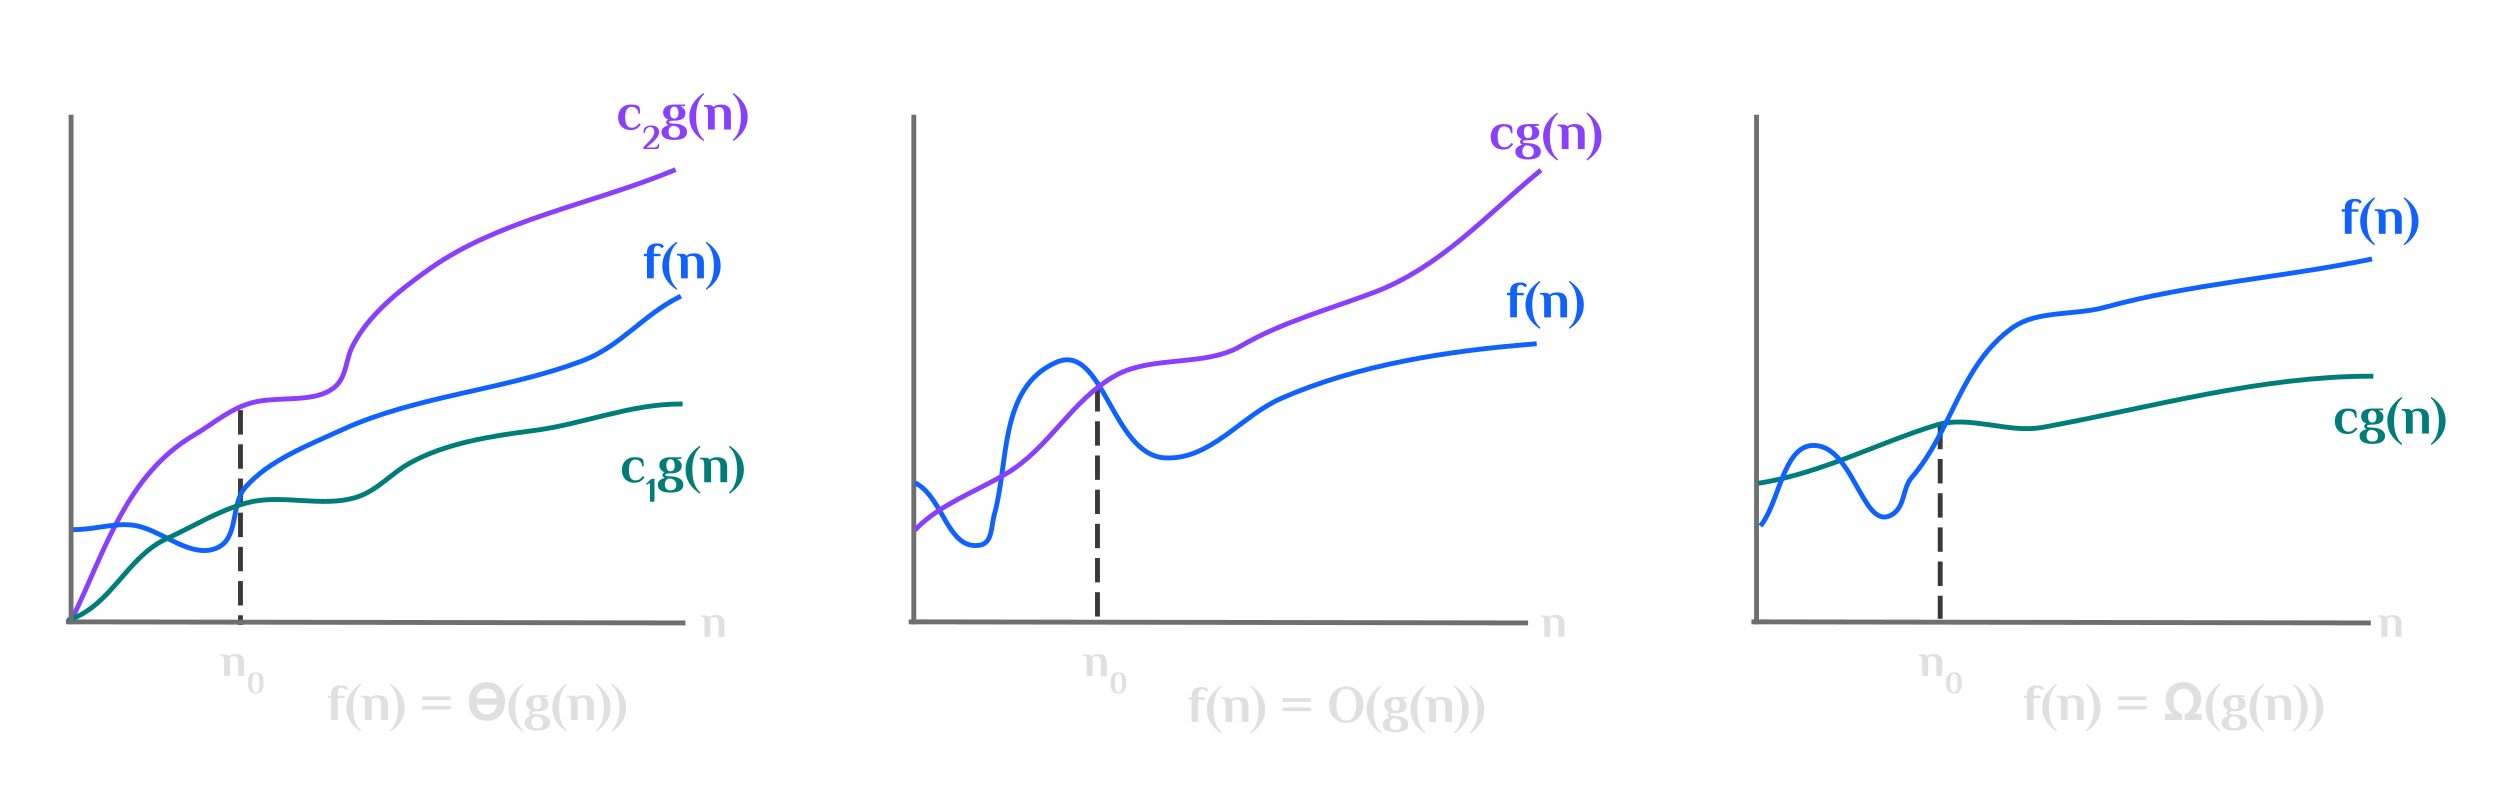 <svg version="1.1" viewBox="0.0 0.0 1024.0 324.0" fill="none" stroke="none" stroke-linecap="square" stroke-miterlimit="10" xmlns:xlink="http://www.w3.org/1999/xlink" xmlns="http://www.w3.org/2000/svg"><clipPath id="p.0"><path d="m0 0l1024.0 0l0 324.0l-1024.0 0l0 -324.0z" clip-rule="nonzero"/></clipPath><g clip-path="url(#p.0)"><path fill="#000000" fill-opacity="0.0" d="m0 0l1024.0 0l0 324.0l-1024.0 0z" fill-rule="evenodd"/><path fill="#000000" fill-opacity="0.0" d="m794.708 175.017l0 77.449" fill-rule="evenodd"/><path stroke="#393939" stroke-width="2.0" stroke-linejoin="round" stroke-linecap="butt" stroke-dasharray="8.0,6.0" d="m794.708 175.017l0 77.449" fill-rule="evenodd"/><path fill="#000000" fill-opacity="0.0" d="m98.502 169l0 85.984" fill-rule="evenodd"/><path stroke="#393939" stroke-width="2.0" stroke-linejoin="round" stroke-linecap="butt" stroke-dasharray="8.0,6.0" d="m98.502 169l0 85.984" fill-rule="evenodd"/><path fill="#000000" fill-opacity="0.0" d="m449.527 159.555l0 91.969" fill-rule="evenodd"/><path stroke="#393939" stroke-width="2.0" stroke-linejoin="round" stroke-linecap="butt" stroke-dasharray="8.0,6.0" d="m449.527 159.555l0 91.969" fill-rule="evenodd"/><path fill="#000000" fill-opacity="0.0" d="m28.014 254.709l251.717 0.441" fill-rule="evenodd"/><path stroke="#6f6f6f" stroke-width="2.0" stroke-linejoin="round" stroke-linecap="butt" d="m28.014 254.709l251.717 0.441" fill-rule="evenodd"/><path fill="#000000" fill-opacity="0.0" d="m30.235 251.975c12.662 -26.044 21.498 -57.452 49.227 -73.759c8.239 -4.845 15.62 -11.636 25.443 -13.659c10.631 -2.19 24.331 0.461 32.08 -5.918c4.99 -4.107 4.568 -10.997 7.189 -16.391c6.278 -12.919 19.248 -23.27 32.08 -32.327c28.042 -19.793 66.518 -26.468 99.558 -40.066" fill-rule="evenodd"/><path stroke="#8a3ffc" stroke-width="2.0" stroke-linejoin="round" stroke-linecap="butt" d="m30.235 251.975c12.662 -26.044 21.498 -57.452 49.227 -73.759c8.239 -4.845 15.62 -11.636 25.443 -13.659c10.631 -2.19 24.331 0.461 32.08 -5.918c4.99 -4.107 4.568 -10.997 7.189 -16.391c6.278 -12.919 19.248 -23.27 32.08 -32.327c28.042 -19.793 66.518 -26.468 99.558 -40.066" fill-rule="evenodd"/><path fill="#000000" fill-opacity="0.0" d="m30.79 216.921c8.682 0 17.677 -3.419 25.994 -1.367c10.669 2.632 21.415 12.947 31.528 9.106c9.916 -3.767 5.824 -17.723 12.168 -25.04c9.512 -10.972 25.507 -17.134 39.823 -23.676c30.384 -13.884 66.898 -16.243 98.452 -28.229c15.242 -5.79 24.88 -18.837 39.269 -25.953" fill-rule="evenodd"/><path stroke="#0f62fe" stroke-width="2.0" stroke-linejoin="round" stroke-linecap="butt" d="m30.79 216.921c8.682 0 17.677 -3.419 25.994 -1.367c10.669 2.632 21.415 12.947 31.528 9.106c9.916 -3.767 5.824 -17.723 12.168 -25.04c9.512 -10.972 25.507 -17.134 39.823 -23.676c30.384 -13.884 66.898 -16.243 98.452 -28.229c15.242 -5.79 24.88 -18.837 39.269 -25.953" fill-rule="evenodd"/><path fill="#000000" fill-opacity="0.0" d="m28.577 253.801c17.376 -6.127 23.296 -25.683 39.823 -33.236c10.819 -4.944 20.893 -11.346 32.631 -14.57c14.194 -3.897 30.794 2.05 44.803 -2.278c8.735 -2.699 14.36 -9.854 22.124 -14.113c14.652 -8.039 32.927 -11 50.331 -13.205c20.338 -2.576 39.712 -10.927 60.289 -10.927" fill-rule="evenodd"/><path stroke="#007d79" stroke-width="2.0" stroke-linejoin="round" stroke-linecap="butt" d="m28.577 253.801c17.376 -6.127 23.296 -25.683 39.823 -33.236c10.819 -4.944 20.893 -11.346 32.631 -14.57c14.194 -3.897 30.794 2.05 44.803 -2.278c8.735 -2.699 14.36 -9.854 22.124 -14.113c14.652 -8.039 32.927 -11 50.331 -13.205c20.338 -2.576 39.712 -10.927 60.289 -10.927" fill-rule="evenodd"/><path fill="#000000" fill-opacity="0.0" d="m29.114 48.0l0 206.709" fill-rule="evenodd"/><path stroke="#6f6f6f" stroke-width="2.0" stroke-linejoin="round" stroke-linecap="butt" d="m29.114 48.0l0 206.709" fill-rule="evenodd"/><path fill="#000000" fill-opacity="0.0" d="m373.195 254.709l251.717 0.441" fill-rule="evenodd"/><path stroke="#6f6f6f" stroke-width="2.0" stroke-linejoin="round" stroke-linecap="butt" d="m373.195 254.709l251.717 0.441" fill-rule="evenodd"/><path fill="#000000" fill-opacity="0.0" d="m374.295 48.0l0 206.709" fill-rule="evenodd"/><path stroke="#6f6f6f" stroke-width="2.0" stroke-linejoin="round" stroke-linecap="butt" d="m374.295 48.0l0 206.709" fill-rule="evenodd"/><path fill="#000000" fill-opacity="0.0" d="m375.678 198.253c10.809 6.35 12.735 27.334 25.718 25.043c5.223 -0.922 4.583 -8.014 5.807 -12.294c6.124 -21.42 1.859 -52.245 25.443 -62.604c19.161 -8.417 22.85 38.044 44.527 39.156c18.637 0.956 31.09 -17.124 47.567 -24.357c31.527 -13.839 68.137 -19.515 103.704 -22.311" fill-rule="evenodd"/><path stroke="#0f62fe" stroke-width="2.0" stroke-linejoin="round" stroke-linecap="butt" d="m375.678 198.253c10.809 6.35 12.735 27.334 25.718 25.043c5.223 -0.922 4.583 -8.014 5.807 -12.294c6.124 -21.42 1.859 -52.245 25.443 -62.604c19.161 -8.417 22.85 38.044 44.527 39.156c18.637 0.956 31.09 -17.124 47.567 -24.357c31.527 -13.839 68.137 -19.515 103.704 -22.311" fill-rule="evenodd"/><path fill="#000000" fill-opacity="0.0" d="m375.402 216.462c9.47 -9.739 24.176 -15.053 36.505 -22.309c18.15 -10.682 26.788 -30.337 45.354 -40.523c14.667 -8.047 36.547 -3.399 50.885 -11.838c16.366 -9.632 35.887 -15.003 54.204 -21.854c27.585 -10.319 46.605 -31.99 68.03 -49.627" fill-rule="evenodd"/><path stroke="#8a3ffc" stroke-width="2.0" stroke-linejoin="round" stroke-linecap="butt" d="m375.402 216.462c9.47 -9.739 24.176 -15.053 36.505 -22.309c18.15 -10.682 26.788 -30.337 45.354 -40.523c14.667 -8.047 36.547 -3.399 50.885 -11.838c16.366 -9.632 35.887 -15.003 54.204 -21.854c27.585 -10.319 46.605 -31.99 68.03 -49.627" fill-rule="evenodd"/><path fill="#000000" fill-opacity="0.0" d="m718.376 254.709l251.717 0.441" fill-rule="evenodd"/><path stroke="#6f6f6f" stroke-width="2.0" stroke-linejoin="round" stroke-linecap="butt" d="m718.376 254.709l251.717 0.441" fill-rule="evenodd"/><path fill="#000000" fill-opacity="0.0" d="m719.476 48.0l0 206.709" fill-rule="evenodd"/><path stroke="#6f6f6f" stroke-width="2.0" stroke-linejoin="round" stroke-linecap="butt" d="m719.476 48.0l0 206.709" fill-rule="evenodd"/><path fill="#000000" fill-opacity="0.0" d="m721.134 197.8c25.313 -4.167 47.73 -16.22 71.903 -23.676c13.644 -4.208 29.473 3.512 43.696 0.911c44.511 -8.14 88.806 -20.944 134.402 -20.944" fill-rule="evenodd"/><path stroke="#007d79" stroke-width="2.0" stroke-linejoin="round" stroke-linecap="butt" d="m721.134 197.8c25.313 -4.167 47.73 -16.22 71.903 -23.676c13.644 -4.208 29.473 3.512 43.696 0.911c44.511 -8.14 88.806 -20.944 134.402 -20.944" fill-rule="evenodd"/><path fill="#000000" fill-opacity="0.0" d="m721.689 214.643c7.791 -10.692 9.218 -35.295 23.782 -31.871c14.443 3.396 18.326 35.688 29.867 27.774c5.079 -3.482 3.899 -10.6 7.743 -15.026c16.559 -19.066 19.863 -46.214 41.484 -61.464c9.848 -6.946 25.307 -4.821 37.611 -8.195c35.099 -9.625 72.522 -12.175 108.408 -19.579" fill-rule="evenodd"/><path stroke="#0f62fe" stroke-width="2.0" stroke-linejoin="round" stroke-linecap="butt" d="m721.689 214.643c7.791 -10.692 9.218 -35.295 23.782 -31.871c14.443 3.396 18.326 35.688 29.867 27.774c5.079 -3.482 3.899 -10.6 7.743 -15.026c16.559 -19.066 19.863 -46.214 41.484 -61.464c9.848 -6.946 25.307 -4.821 37.611 -8.195c35.099 -9.625 72.522 -12.175 108.408 -19.579" fill-rule="evenodd"/><path fill="#000000" fill-opacity="0.0" d="m229.668 33.596l0 0c0 -3.308 2.682 -5.99 5.99 -5.99l87.863 0c1.589 0 3.112 0.631 4.235 1.754c1.123 1.123 1.754 2.647 1.754 4.235l0 23.958c0 3.308 -2.682 5.99 -5.99 5.99l-87.863 0c-3.308 0 -5.99 -2.682 -5.99 -5.99z" fill-rule="evenodd"/><path fill="#8a3ffc" d="m258.315 53.274q-1.641 0 -2.797 -0.703q-1.156 -0.703 -1.75 -1.891q-0.578 -1.188 -0.578 -2.641q0 -1.453 0.578 -2.625q0.594 -1.188 1.75 -1.891q1.156 -0.703 2.797 -0.703q2.562 0 3.297 0.75q0.375 0.359 0.453 0.953q0.078 0.594 0.078 2.031l-0.641 0q-0.078 -1.344 -0.828 -2.062q-0.75 -0.719 -2.047 -0.719q-1.172 0 -1.875 1.078q-0.688 1.078 -0.688 3.188q0 4.266 2.672 4.266q1.031 0 1.719 -0.453q0.688 -0.453 1.328 -1.312l0.672 0.484q-0.625 0.969 -1.562 1.609q-0.938 0.641 -2.578 0.641z" fill-rule="nonzero"/><path fill="#8a3ffc" d="m263.581 60.133q0.406 -0.406 0.656 -0.625q1.047 -0.969 1.812 -1.797q0.766 -0.828 1.344 -1.781q0.594 -0.953 0.594 -1.797q0 -1.047 -0.469 -1.578q-0.453 -0.531 -1.109 -0.531q-0.922 0 -1.516 0.609q-0.594 0.609 -0.812 1.875l-0.5 0q0 -0.75 0.062 -1.219q0.062 -0.469 0.281 -0.766q0.406 -0.484 1.156 -0.812q0.75 -0.328 1.625 -0.328q1.281 0 2.266 0.609q1.0 0.594 1.0 2.141q0 0.969 -0.688 1.984q-0.672 1.0 -1.531 1.812q-0.859 0.797 -2.0 1.703q-0.688 0.547 -0.938 0.781l2.953 0q0.844 0 1.312 -0.406q0.469 -0.406 0.469 -1.156l0.422 0l0 1.062q0 1.141 -1.203 1.141l-5.188 0l0 -0.922z" fill-rule="nonzero"/><path fill="#8a3ffc" d="m276.198 57.32q-2.438 0 -3.844 -0.781q-1.391 -0.781 -1.391 -2.531q0 -1.062 0.844 -1.766q0.859 -0.703 2.031 -1.0q-0.953 -0.297 -0.953 -1.172q0 -0.734 0.859 -1.062q-0.922 -0.328 -1.531 -1.109q-0.609 -0.797 -0.609 -1.75q0 -1.75 1.25 -2.531q1.25 -0.797 3.344 -0.797l4.469 0l0 0.578l-1.922 0.25q0.906 0.344 1.469 1.047q0.562 0.703 0.562 1.453q0 1.75 -1.188 2.516q-1.188 0.766 -3.391 0.766q-1.109 0 -1.625 0.125q-0.516 0.109 -0.516 0.516q0 0.344 0.516 0.453q0.516 0.094 1.625 0.125q2.297 0.031 3.75 0.906q1.469 0.859 1.469 2.453q0 1.75 -1.406 2.531q-1.391 0.781 -3.812 0.781zm0 -8.75q1.703 0 1.703 -2.422q0 -1.203 -0.469 -1.844q-0.469 -0.641 -1.234 -0.641q-0.797 0 -1.266 0.625q-0.453 0.625 -0.453 1.859q0 2.422 1.719 2.422zm0 7.797q1.109 0 1.719 -0.594q0.625 -0.578 0.625 -1.766q0 -0.938 -0.594 -1.562q-0.578 -0.625 -1.594 -0.812l-1.0 -0.109q-0.734 0.312 -1.125 0.922q-0.391 0.594 -0.391 1.562q0 1.188 0.625 1.766q0.625 0.594 1.734 0.594zm11.952 1.375q-2.891 -1.953 -4.359 -4.375q-1.453 -2.422 -1.453 -5.438q0 -3.0 1.453 -5.422q1.469 -2.422 4.359 -4.391l0.312 0.438q-1.797 1.578 -2.578 3.953q-0.781 2.375 -0.781 5.422q0 3.062 0.781 5.438q0.781 2.375 2.578 3.953l-0.312 0.422zm1.837 -11.938q0 -1.094 -0.297 -1.609q-0.281 -0.531 -1.172 -0.531l-0.219 0l0 -0.641l2.125 0q0.719 0 1.125 0.188q0.422 0.188 0.656 0.609q1.094 -1.0 3.109 -1.0q2.031 0 3.047 0.953q1.016 0.938 1.016 2.969l0 6.312l-2.781 0l0 -6.328q0 -1.484 -0.547 -2.156q-0.531 -0.688 -1.469 -0.688q-0.672 0 -1.172 0.188q-0.5 0.172 -0.797 0.469l0.062 0.297q0.094 0.266 0.094 0.844l0 7.375l-2.781 0l0 -7.25zm10.139 11.516q1.781 -1.578 2.562 -3.953q0.781 -2.375 0.781 -5.438q0 -3.047 -0.781 -5.422q-0.781 -2.375 -2.562 -3.953l0.297 -0.438q2.891 1.969 4.344 4.391q1.469 2.422 1.469 5.422q0 3.016 -1.469 5.438q-1.453 2.422 -4.344 4.375l-0.297 -0.422z" fill-rule="nonzero"/><path fill="#000000" fill-opacity="0.0" d="m232.706 94.535l0 0c0 -3.308 2.682 -5.99 5.99 -5.99l81.785 0c1.589 0 3.112 0.631 4.235 1.754c1.123 1.123 1.754 2.647 1.754 4.235l0 23.958c0 3.308 -2.682 5.99 -5.99 5.99l-81.785 0l0 0c-3.308 0 -5.99 -2.682 -5.99 -5.99z" fill-rule="evenodd"/><path fill="#0f62fe" d="m265.006 104.931l-1.281 0l0 -0.969l1.281 0l0 -0.562q0 -1.812 1.031 -2.75q1.047 -0.953 3.125 -0.953q0.609 0 1.141 0.109q0.547 0.094 0.812 0.266q0.547 0.312 0.828 0.906l-0.859 0.75q-0.312 -0.516 -0.781 -0.781q-0.469 -0.281 -1.031 -0.281q-0.734 0 -1.109 0.625q-0.375 0.609 -0.375 2.109l0 0.562l2.766 0l0 0.969l-2.766 0l0 9.062l-2.781 0l0 -9.062zm12.091 13.75q-2.891 -1.953 -4.359 -4.375q-1.453 -2.422 -1.453 -5.438q0 -3.0 1.453 -5.422q1.469 -2.422 4.359 -4.391l0.312 0.438q-1.797 1.578 -2.578 3.953q-0.781 2.375 -0.781 5.422q0 3.062 0.781 5.438q0.781 2.375 2.578 3.953l-0.312 0.422zm1.837 -11.938q0 -1.094 -0.297 -1.609q-0.281 -0.531 -1.172 -0.531l-0.219 0l0 -0.641l2.125 0q0.719 0 1.125 0.188q0.422 0.188 0.656 0.609q1.094 -1.0 3.109 -1.0q2.031 0 3.047 0.953q1.016 0.938 1.016 2.969l0 6.312l-2.781 0l0 -6.328q0 -1.484 -0.547 -2.156q-0.531 -0.688 -1.469 -0.688q-0.672 0 -1.172 0.188q-0.5 0.172 -0.797 0.469l0.062 0.297q0.094 0.266 0.094 0.844l0 7.375l-2.781 0l0 -7.25zm10.139 11.516q1.781 -1.578 2.562 -3.953q0.781 -2.375 0.781 -5.438q0 -3.047 -0.781 -5.422q-0.781 -2.375 -2.562 -3.953l0.297 -0.438q2.891 1.969 4.344 4.391q1.469 2.422 1.469 5.422q0 3.016 -1.469 5.438q-1.453 2.422 -4.344 4.375l-0.297 -0.422z" fill-rule="nonzero"/><path fill="#000000" fill-opacity="0.0" d="m229.668 178.062l0 0c0 -3.308 2.682 -5.99 5.99 -5.99l87.863 0c1.589 0 3.112 0.631 4.235 1.754c1.123 1.123 1.754 2.647 1.754 4.235l0 23.958c0 3.308 -2.682 5.99 -5.99 5.99l-87.863 0c-3.308 0 -5.99 -2.682 -5.99 -5.99z" fill-rule="evenodd"/><path fill="#007d79" d="m259.851 197.74q-1.641 0 -2.797 -0.703q-1.156 -0.703 -1.75 -1.891q-0.578 -1.188 -0.578 -2.641q0 -1.453 0.578 -2.625q0.594 -1.188 1.75 -1.891q1.156 -0.703 2.797 -0.703q2.562 0 3.297 0.75q0.375 0.359 0.453 0.953q0.078 0.594 0.078 2.031l-0.641 0q-0.078 -1.344 -0.828 -2.062q-0.75 -0.719 -2.047 -0.719q-1.172 0 -1.875 1.078q-0.688 1.078 -0.688 3.188q0 4.266 2.672 4.266q1.031 0 1.719 -0.453q0.688 -0.453 1.328 -1.312l0.672 0.484q-0.625 0.969 -1.562 1.609q-0.938 0.641 -2.578 0.641z" fill-rule="nonzero"/><path fill="#007d79" d="m266.226 205.521l0 -7.703l-1.234 0.797l-0.344 -0.438l2.188 -2.047l1.25 0l0 9.391l-1.859 0z" fill-rule="nonzero"/><path fill="#007d79" d="m274.663 201.787q-2.438 0 -3.844 -0.781q-1.391 -0.781 -1.391 -2.531q0 -1.062 0.844 -1.766q0.859 -0.703 2.031 -1.0q-0.953 -0.297 -0.953 -1.172q0 -0.734 0.859 -1.062q-0.922 -0.328 -1.531 -1.109q-0.609 -0.797 -0.609 -1.75q0 -1.75 1.25 -2.531q1.25 -0.797 3.344 -0.797l4.469 0l0 0.578l-1.922 0.25q0.906 0.344 1.469 1.047q0.562 0.703 0.562 1.453q0 1.75 -1.188 2.516q-1.188 0.766 -3.391 0.766q-1.109 0 -1.625 0.125q-0.516 0.109 -0.516 0.516q0 0.344 0.516 0.453q0.516 0.094 1.625 0.125q2.297 0.031 3.75 0.906q1.469 0.859 1.469 2.453q0 1.75 -1.406 2.531q-1.391 0.781 -3.812 0.781zm0 -8.75q1.703 0 1.703 -2.422q0 -1.203 -0.469 -1.844q-0.469 -0.641 -1.234 -0.641q-0.797 0 -1.266 0.625q-0.453 0.625 -0.453 1.859q0 2.422 1.719 2.422zm0 7.797q1.109 0 1.719 -0.594q0.625 -0.578 0.625 -1.766q0 -0.938 -0.594 -1.562q-0.578 -0.625 -1.594 -0.812l-1.0 -0.109q-0.734 0.312 -1.125 0.922q-0.391 0.594 -0.391 1.562q0 1.188 0.625 1.766q0.625 0.594 1.734 0.594zm11.952 1.375q-2.891 -1.953 -4.359 -4.375q-1.453 -2.422 -1.453 -5.438q0 -3.0 1.453 -5.422q1.469 -2.422 4.359 -4.391l0.312 0.438q-1.797 1.578 -2.578 3.953q-0.781 2.375 -0.781 5.422q0 3.062 0.781 5.438q0.781 2.375 2.578 3.953l-0.312 0.422zm1.837 -11.938q0 -1.094 -0.297 -1.609q-0.281 -0.531 -1.172 -0.531l-0.219 0l0 -0.641l2.125 0q0.719 0 1.125 0.188q0.422 0.188 0.656 0.609q1.094 -1.0 3.109 -1.0q2.031 0 3.047 0.953q1.016 0.938 1.016 2.969l0 6.312l-2.781 0l0 -6.328q0 -1.484 -0.547 -2.156q-0.531 -0.688 -1.469 -0.688q-0.672 0 -1.172 0.188q-0.5 0.172 -0.797 0.469l0.062 0.297q0.094 0.266 0.094 0.844l0 7.375l-2.781 0l0 -7.25zm10.139 11.516q1.781 -1.578 2.562 -3.953q0.781 -2.375 0.781 -5.438q0 -3.047 -0.781 -5.422q-0.781 -2.375 -2.562 -3.953l0.297 -0.438q2.891 1.969 4.344 4.391q1.469 2.422 1.469 5.422q0 3.016 -1.469 5.438q-1.453 2.422 -4.344 4.375l-0.297 -0.422z" fill-rule="nonzero"/><path fill="#000000" fill-opacity="0.0" d="m327.117 167.0l423.717 0l0 42.016l-423.717 0z" fill-rule="evenodd"/><path fill="#000000" fill-opacity="0.0" d="m586.256 110.535l0 0c0 -3.308 2.682 -5.99 5.99 -5.99l81.785 0c1.589 0 3.112 0.631 4.235 1.754c1.123 1.123 1.754 2.647 1.754 4.235l0 23.958c0 3.308 -2.682 5.99 -5.99 5.99l-81.785 0l0 0c-3.308 0 -5.99 -2.682 -5.99 -5.99z" fill-rule="evenodd"/><path fill="#0f62fe" d="m618.556 120.931l-1.281 0l0 -0.969l1.281 0l0 -0.562q0 -1.812 1.031 -2.75q1.047 -0.953 3.125 -0.953q0.609 0 1.141 0.109q0.547 0.094 0.812 0.266q0.547 0.312 0.828 0.906l-0.859 0.75q-0.312 -0.516 -0.781 -0.781q-0.469 -0.281 -1.031 -0.281q-0.734 0 -1.109 0.625q-0.375 0.609 -0.375 2.109l0 0.562l2.766 0l0 0.969l-2.766 0l0 9.062l-2.781 0l0 -9.062zm12.091 13.75q-2.891 -1.953 -4.359 -4.375q-1.453 -2.422 -1.453 -5.437q0 -3.0 1.453 -5.422q1.469 -2.422 4.359 -4.391l0.312 0.438q-1.797 1.578 -2.578 3.953q-0.781 2.375 -0.781 5.422q0 3.062 0.781 5.437q0.781 2.375 2.578 3.953l-0.312 0.422zm1.837 -11.937q0 -1.094 -0.297 -1.609q-0.281 -0.531 -1.172 -0.531l-0.219 0l0 -0.641l2.125 0q0.719 0 1.125 0.188q0.422 0.188 0.656 0.609q1.094 -1.0 3.109 -1.0q2.031 0 3.047 0.953q1.016 0.938 1.016 2.969l0 6.312l-2.781 0l0 -6.328q0 -1.484 -0.547 -2.156q-0.531 -0.688 -1.469 -0.688q-0.672 0 -1.172 0.188q-0.5 0.172 -0.797 0.469l0.062 0.297q0.094 0.266 0.094 0.844l0 7.375l-2.781 0l0 -7.25zm10.139 11.516q1.781 -1.578 2.562 -3.953q0.781 -2.375 0.781 -5.437q0 -3.047 -0.781 -5.422q-0.781 -2.375 -2.562 -3.953l0.297 -0.438q2.891 1.969 4.344 4.391q1.469 2.422 1.469 5.422q0 3.016 -1.469 5.437q-1.453 2.422 -4.344 4.375l-0.297 -0.422z" fill-rule="nonzero"/><path fill="#000000" fill-opacity="0.0" d="m583.217 41.596l0 0c0 -3.308 2.682 -5.99 5.99 -5.99l87.863 0c1.589 0 3.112 0.631 4.235 1.754c1.123 1.123 1.754 2.647 1.754 4.235l0 23.958c0 3.308 -2.682 5.99 -5.99 5.99l-87.863 0c-3.308 0 -5.99 -2.682 -5.99 -5.99z" fill-rule="evenodd"/><path fill="#8a3ffc" d="m615.696 61.274q-1.641 0 -2.797 -0.703q-1.156 -0.703 -1.75 -1.891q-0.578 -1.188 -0.578 -2.641q0 -1.453 0.578 -2.625q0.594 -1.188 1.75 -1.891q1.156 -0.703 2.797 -0.703q2.562 0 3.297 0.75q0.375 0.359 0.453 0.953q0.078 0.594 0.078 2.031l-0.641 0q-0.078 -1.344 -0.828 -2.062q-0.75 -0.719 -2.047 -0.719q-1.172 0 -1.875 1.078q-0.688 1.078 -0.688 3.188q0 4.266 2.672 4.266q1.031 0 1.719 -0.453q0.688 -0.453 1.328 -1.312l0.672 0.484q-0.625 0.969 -1.562 1.609q-0.938 0.641 -2.578 0.641zm10.219 4.047q-2.438 0 -3.844 -0.781q-1.391 -0.781 -1.391 -2.531q0 -1.062 0.844 -1.766q0.859 -0.703 2.031 -1.0q-0.953 -0.297 -0.953 -1.172q0 -0.734 0.859 -1.062q-0.922 -0.328 -1.531 -1.109q-0.609 -0.797 -0.609 -1.75q0 -1.75 1.25 -2.531q1.25 -0.797 3.344 -0.797l4.469 0l0 0.578l-1.922 0.25q0.906 0.344 1.469 1.047q0.562 0.703 0.562 1.453q0 1.75 -1.188 2.516q-1.188 0.766 -3.391 0.766q-1.109 0 -1.625 0.125q-0.516 0.109 -0.516 0.516q0 0.344 0.516 0.453q0.516 0.094 1.625 0.125q2.297 0.031 3.75 0.906q1.469 0.859 1.469 2.453q0 1.75 -1.406 2.531q-1.391 0.781 -3.812 0.781zm0 -8.75q1.703 0 1.703 -2.422q0 -1.203 -0.469 -1.844q-0.469 -0.641 -1.234 -0.641q-0.797 0 -1.266 0.625q-0.453 0.625 -0.453 1.859q0 2.422 1.719 2.422zm0 7.797q1.109 0 1.719 -0.594q0.625 -0.578 0.625 -1.766q0 -0.938 -0.594 -1.562q-0.578 -0.625 -1.594 -0.812l-1.0 -0.109q-0.734 0.312 -1.125 0.922q-0.391 0.594 -0.391 1.562q0 1.188 0.625 1.766q0.625 0.594 1.734 0.594zm11.951 1.375q-2.891 -1.953 -4.359 -4.375q-1.453 -2.422 -1.453 -5.438q0 -3.0 1.453 -5.422q1.469 -2.422 4.359 -4.391l0.312 0.438q-1.797 1.578 -2.578 3.953q-0.781 2.375 -0.781 5.422q0 3.062 0.781 5.438q0.781 2.375 2.578 3.953l-0.312 0.422zm1.837 -11.938q0 -1.094 -0.297 -1.609q-0.281 -0.531 -1.172 -0.531l-0.219 0l0 -0.641l2.125 0q0.719 0 1.125 0.188q0.422 0.188 0.656 0.609q1.094 -1.0 3.109 -1.0q2.031 0 3.047 0.953q1.016 0.938 1.016 2.969l0 6.312l-2.781 0l0 -6.328q0 -1.484 -0.547 -2.156q-0.531 -0.688 -1.469 -0.688q-0.672 0 -1.172 0.188q-0.5 0.172 -0.797 0.469l0.062 0.297q0.094 0.266 0.094 0.844l0 7.375l-2.781 0l0 -7.25zm10.139 11.516q1.781 -1.578 2.562 -3.953q0.781 -2.375 0.781 -5.438q0 -3.047 -0.781 -5.422q-0.781 -2.375 -2.562 -3.953l0.297 -0.438q2.891 1.969 4.344 4.391q1.469 2.422 1.469 5.422q0 3.016 -1.469 5.438q-1.453 2.422 -4.344 4.375l-0.297 -0.422z" fill-rule="nonzero"/><path fill="#000000" fill-opacity="0.0" d="m928.144 76.301l0 0c0 -3.308 2.682 -5.99 5.99 -5.99l81.784 0c1.589 0 3.112 0.631 4.235 1.754c1.123 1.123 1.754 2.647 1.754 4.235l0 23.958c0 3.308 -2.682 5.99 -5.99 5.99l-81.784 0l0 0c-3.308 0 -5.99 -2.682 -5.99 -5.99z" fill-rule="evenodd"/><path fill="#0f62fe" d="m960.444 86.698l-1.281 0l0 -0.969l1.281 0l0 -0.562q0 -1.812 1.031 -2.75q1.047 -0.953 3.125 -0.953q0.609 0 1.141 0.109q0.547 0.094 0.812 0.266q0.547 0.312 0.828 0.906l-0.859 0.75q-0.312 -0.516 -0.781 -0.781q-0.469 -0.281 -1.031 -0.281q-0.734 0 -1.109 0.625q-0.375 0.609 -0.375 2.109l0 0.562l2.766 0l0 0.969l-2.766 0l0 9.062l-2.781 0l0 -9.062zm12.091 13.75q-2.891 -1.953 -4.359 -4.375q-1.453 -2.422 -1.453 -5.438q0 -3.0 1.453 -5.422q1.469 -2.422 4.359 -4.391l0.312 0.438q-1.797 1.578 -2.578 3.953q-0.781 2.375 -0.781 5.422q0 3.062 0.781 5.438q0.781 2.375 2.578 3.953l-0.312 0.422zm1.837 -11.938q0 -1.094 -0.297 -1.609q-0.281 -0.531 -1.172 -0.531l-0.219 0l0 -0.641l2.125 0q0.719 0 1.125 0.188q0.422 0.188 0.656 0.609q1.094 -1.0 3.109 -1.0q2.031 0 3.047 0.953q1.016 0.938 1.016 2.969l0 6.312l-2.781 0l0 -6.328q0 -1.484 -0.547 -2.156q-0.531 -0.688 -1.469 -0.688q-0.672 0 -1.172 0.188q-0.5 0.172 -0.797 0.469l0.062 0.297q0.094 0.266 0.094 0.844l0 7.375l-2.781 0l0 -7.25zm10.139 11.516q1.781 -1.578 2.562 -3.953q0.781 -2.375 0.781 -5.438q0 -3.047 -0.781 -5.422q-0.781 -2.375 -2.562 -3.953l0.297 -0.438q2.891 1.969 4.344 4.391q1.469 2.422 1.469 5.422q0 3.016 -1.469 5.438q-1.453 2.422 -4.344 4.375l-0.297 -0.422z" fill-rule="nonzero"/><path fill="#000000" fill-opacity="0.0" d="m928.994 158.106l0 0c0 -3.308 2.682 -5.99 5.99 -5.99l87.863 0c1.589 0 3.112 0.631 4.235 1.754c1.123 1.123 1.754 2.647 1.754 4.235l0 23.958c0 3.308 -2.682 5.99 -5.99 5.99l-87.863 0c-3.308 0 -5.99 -2.682 -5.99 -5.99z" fill-rule="evenodd"/><path fill="#007d79" d="m961.473 177.783q-1.641 0 -2.797 -0.703q-1.156 -0.703 -1.75 -1.891q-0.578 -1.188 -0.578 -2.641q0 -1.453 0.578 -2.625q0.594 -1.188 1.75 -1.891q1.156 -0.703 2.797 -0.703q2.562 0 3.297 0.75q0.375 0.359 0.453 0.953q0.078 0.594 0.078 2.031l-0.641 0q-0.078 -1.344 -0.828 -2.062q-0.75 -0.719 -2.047 -0.719q-1.172 0 -1.875 1.078q-0.688 1.078 -0.688 3.188q0 4.266 2.672 4.266q1.031 0 1.719 -0.453q0.688 -0.453 1.328 -1.312l0.672 0.484q-0.625 0.969 -1.562 1.609q-0.938 0.641 -2.578 0.641zm10.219 4.047q-2.438 0 -3.844 -0.781q-1.391 -0.781 -1.391 -2.531q0 -1.062 0.844 -1.766q0.859 -0.703 2.031 -1.0q-0.953 -0.297 -0.953 -1.172q0 -0.734 0.859 -1.062q-0.922 -0.328 -1.531 -1.109q-0.609 -0.797 -0.609 -1.75q0 -1.75 1.25 -2.531q1.25 -0.797 3.344 -0.797l4.469 0l0 0.578l-1.922 0.25q0.906 0.344 1.469 1.047q0.562 0.703 0.562 1.453q0 1.75 -1.188 2.516q-1.188 0.766 -3.391 0.766q-1.109 0 -1.625 0.125q-0.516 0.109 -0.516 0.516q0 0.344 0.516 0.453q0.516 0.094 1.625 0.125q2.297 0.031 3.75 0.906q1.469 0.859 1.469 2.453q0 1.75 -1.406 2.531q-1.391 0.781 -3.812 0.781zm0 -8.75q1.703 0 1.703 -2.422q0 -1.203 -0.469 -1.844q-0.469 -0.641 -1.234 -0.641q-0.797 0 -1.266 0.625q-0.453 0.625 -0.453 1.859q0 2.422 1.719 2.422zm0 7.797q1.109 0 1.719 -0.594q0.625 -0.578 0.625 -1.766q0 -0.938 -0.594 -1.562q-0.578 -0.625 -1.594 -0.812l-1.0 -0.109q-0.734 0.312 -1.125 0.922q-0.391 0.594 -0.391 1.562q0 1.188 0.625 1.766q0.625 0.594 1.734 0.594zm11.952 1.375q-2.891 -1.953 -4.359 -4.375q-1.453 -2.422 -1.453 -5.438q0 -3.0 1.453 -5.422q1.469 -2.422 4.359 -4.391l0.312 0.438q-1.797 1.578 -2.578 3.953q-0.781 2.375 -0.781 5.422q0 3.062 0.781 5.438q0.781 2.375 2.578 3.953l-0.312 0.422zm1.837 -11.938q0 -1.094 -0.297 -1.609q-0.281 -0.531 -1.172 -0.531l-0.219 0l0 -0.641l2.125 0q0.719 0 1.125 0.188q0.422 0.188 0.656 0.609q1.094 -1.0 3.109 -1.0q2.031 0 3.047 0.953q1.016 0.938 1.016 2.969l0 6.312l-2.781 0l0 -6.328q0 -1.484 -0.547 -2.156q-0.531 -0.688 -1.469 -0.688q-0.672 0 -1.172 0.188q-0.5 0.172 -0.797 0.469l0.062 0.297q0.094 0.266 0.094 0.844l0 7.375l-2.781 0l0 -7.25zm10.139 11.516q1.781 -1.578 2.562 -3.953q0.781 -2.375 0.781 -5.438q0 -3.047 -0.781 -5.422q-0.781 -2.375 -2.562 -3.953l0.297 -0.438q2.891 1.969 4.344 4.391q1.469 2.422 1.469 5.422q0 3.016 -1.469 5.438q-1.453 2.422 -4.344 4.375l-0.297 -0.422z" fill-rule="nonzero"/><path fill="#000000" fill-opacity="0.0" d="m121.024 266.289l149.008 0l0 42.016l-149.008 0z" fill-rule="evenodd"/><path fill="#e0e0e0" d="m135.582 285.914l-1.281 0l0 -0.969l1.281 0l0 -0.562q0 -1.812 1.031 -2.75q1.047 -0.953 3.125 -0.953q0.609 0 1.141 0.109q0.547 0.094 0.812 0.266q0.547 0.312 0.828 0.906l-0.859 0.75q-0.312 -0.516 -0.781 -0.781q-0.469 -0.281 -1.031 -0.281q-0.734 0 -1.109 0.625q-0.375 0.609 -0.375 2.109l0 0.562l2.766 0l0 0.969l-2.766 0l0 9.062l-2.781 0l0 -9.062zm12.091 13.75q-2.891 -1.953 -4.359 -4.375q-1.453 -2.422 -1.453 -5.438q0 -3.0 1.453 -5.422q1.469 -2.422 4.359 -4.391l0.312 0.438q-1.797 1.578 -2.578 3.953q-0.781 2.375 -0.781 5.422q0 3.062 0.781 5.438q0.781 2.375 2.578 3.953l-0.312 0.422zm1.837 -11.938q0 -1.094 -0.297 -1.609q-0.281 -0.531 -1.172 -0.531l-0.219 0l0 -0.641l2.125 0q0.719 0 1.125 0.188q0.422 0.188 0.656 0.609q1.094 -1.0 3.109 -1.0q2.031 0 3.047 0.953q1.016 0.938 1.016 2.969l0 6.312l-2.781 0l0 -6.328q0 -1.484 -0.547 -2.156q-0.531 -0.688 -1.469 -0.688q-0.672 0 -1.172 0.188q-0.5 0.172 -0.797 0.469l0.062 0.297q0.094 0.266 0.094 0.844l0 7.375l-2.781 0l0 -7.25zm10.139 11.516q1.781 -1.578 2.562 -3.953q0.781 -2.375 0.781 -5.438q0 -3.047 -0.781 -5.422q-0.781 -2.375 -2.562 -3.953l0.297 -0.438q2.891 1.969 4.344 4.391q1.469 2.422 1.469 5.422q0 3.016 -1.469 5.438q-1.453 2.422 -4.344 4.375l-0.297 -0.422zm13.194 -12.484l0 -1.484l11.719 0l0 1.484l-11.719 0zm0 3.844l0 -1.484l11.719 0l0 1.484l-11.719 0z" fill-rule="nonzero"/><path fill="#e0e0e0" d="m206.828 287.367q0 3.453 -1.828 5.594q-1.938 2.281 -5.328 2.281q-4.812 0 -6.703 -3.594q-0.953 -1.781 -0.953 -4.219q0 -3.641 1.844 -5.75q1.953 -2.234 5.547 -2.234q3.531 0 5.516 2.219q1.906 2.125 1.906 5.703zm-3.266 -1.312q-0.516 -3.969 -4.125 -3.969q-1.797 0 -2.891 1.109q-1.031 1.031 -1.266 2.859l8.281 0zm0 2.578l-8.281 0q0.234 1.703 1.141 2.672q1.234 1.297 3.016 1.297q1.766 0 2.984 -1.297q0.891 -0.938 1.141 -2.672z" fill-rule="nonzero"/><path fill="#e0e0e0" d="m214.043 299.664q-2.891 -1.953 -4.359 -4.375q-1.453 -2.422 -1.453 -5.438q0 -3.0 1.453 -5.422q1.469 -2.422 4.359 -4.391l0.312 0.438q-1.797 1.578 -2.578 3.953q-0.781 2.375 -0.781 5.422q0 3.062 0.781 5.438q0.781 2.375 2.578 3.953l-0.312 0.422zm6.028 -0.422q-2.438 0 -3.844 -0.781q-1.391 -0.781 -1.391 -2.531q0 -1.062 0.844 -1.766q0.859 -0.703 2.031 -1.0q-0.953 -0.297 -0.953 -1.172q0 -0.734 0.859 -1.062q-0.922 -0.328 -1.531 -1.109q-0.609 -0.797 -0.609 -1.75q0 -1.75 1.25 -2.531q1.25 -0.797 3.344 -0.797l4.469 0l0 0.578l-1.922 0.25q0.906 0.344 1.469 1.047q0.562 0.703 0.562 1.453q0 1.75 -1.188 2.516q-1.188 0.766 -3.391 0.766q-1.109 0 -1.625 0.125q-0.516 0.109 -0.516 0.516q0 0.344 0.516 0.453q0.516 0.094 1.625 0.125q2.297 0.031 3.75 0.906q1.469 0.859 1.469 2.453q0 1.75 -1.406 2.531q-1.391 0.781 -3.812 0.781zm0 -8.75q1.703 0 1.703 -2.422q0 -1.203 -0.469 -1.844q-0.469 -0.641 -1.234 -0.641q-0.797 0 -1.266 0.625q-0.453 0.625 -0.453 1.859q0 2.422 1.719 2.422zm0 7.797q1.109 0 1.719 -0.594q0.625 -0.578 0.625 -1.766q0 -0.938 -0.594 -1.562q-0.578 -0.625 -1.594 -0.812l-1.0 -0.109q-0.734 0.312 -1.125 0.922q-0.391 0.594 -0.391 1.562q0 1.188 0.625 1.766q0.625 0.594 1.734 0.594zm11.952 1.375q-2.891 -1.953 -4.359 -4.375q-1.453 -2.422 -1.453 -5.438q0 -3.0 1.453 -5.422q1.469 -2.422 4.359 -4.391l0.312 0.438q-1.797 1.578 -2.578 3.953q-0.781 2.375 -0.781 5.422q0 3.062 0.781 5.438q0.781 2.375 2.578 3.953l-0.312 0.422zm1.837 -11.938q0 -1.094 -0.297 -1.609q-0.281 -0.531 -1.172 -0.531l-0.219 0l0 -0.641l2.125 0q0.719 0 1.125 0.188q0.422 0.188 0.656 0.609q1.094 -1.0 3.109 -1.0q2.031 0 3.047 0.953q1.016 0.938 1.016 2.969l0 6.312l-2.781 0l0 -6.328q0 -1.484 -0.547 -2.156q-0.531 -0.688 -1.469 -0.688q-0.672 0 -1.172 0.188q-0.5 0.172 -0.797 0.469l0.062 0.297q0.094 0.266 0.094 0.844l0 7.375l-2.781 0l0 -7.25zm10.139 11.516q1.781 -1.578 2.562 -3.953q0.781 -2.375 0.781 -5.438q0 -3.047 -0.781 -5.422q-0.781 -2.375 -2.562 -3.953l0.297 -0.438q2.891 1.969 4.344 4.391q1.469 2.422 1.469 5.422q0 3.016 -1.469 5.438q-1.453 2.422 -4.344 4.375l-0.297 -0.422zm6.377 0q1.781 -1.578 2.562 -3.953q0.781 -2.375 0.781 -5.438q0 -3.047 -0.781 -5.422q-0.781 -2.375 -2.562 -3.953l0.297 -0.438q2.891 1.969 4.344 4.391q1.469 2.422 1.469 5.422q0 3.016 -1.469 5.438q-1.453 2.422 -4.344 4.375l-0.297 -0.422z" fill-rule="nonzero"/><path fill="#000000" fill-opacity="0.0" d="m473.024 267.0l149.008 0l0 42.016l-149.008 0z" fill-rule="evenodd"/><path fill="#e0e0e0" d="m488.06 286.625l-1.281 0l0 -0.969l1.281 0l0 -0.562q0 -1.812 1.031 -2.75q1.047 -0.953 3.125 -0.953q0.609 0 1.141 0.109q0.547 0.094 0.812 0.266q0.547 0.312 0.828 0.906l-0.859 0.75q-0.312 -0.516 -0.781 -0.781q-0.469 -0.281 -1.031 -0.281q-0.734 0 -1.109 0.625q-0.375 0.609 -0.375 2.109l0 0.562l2.766 0l0 0.969l-2.766 0l0 9.062l-2.781 0l0 -9.062zm12.091 13.75q-2.891 -1.953 -4.359 -4.375q-1.453 -2.422 -1.453 -5.438q0 -3.0 1.453 -5.422q1.469 -2.422 4.359 -4.391l0.312 0.438q-1.797 1.578 -2.578 3.953q-0.781 2.375 -0.781 5.422q0 3.062 0.781 5.438q0.781 2.375 2.578 3.953l-0.312 0.422zm1.837 -11.938q0 -1.094 -0.297 -1.609q-0.281 -0.531 -1.172 -0.531l-0.219 0l0 -0.641l2.125 0q0.719 0 1.125 0.188q0.422 0.188 0.656 0.609q1.094 -1.0 3.109 -1.0q2.031 0 3.047 0.953q1.016 0.938 1.016 2.969l0 6.312l-2.781 0l0 -6.328q0 -1.484 -0.547 -2.156q-0.531 -0.688 -1.469 -0.688q-0.672 0 -1.172 0.188q-0.5 0.172 -0.797 0.469l0.062 0.297q0.094 0.266 0.094 0.844l0 7.375l-2.781 0l0 -7.25zm10.139 11.516q1.781 -1.578 2.562 -3.953q0.781 -2.375 0.781 -5.438q0 -3.047 -0.781 -5.422q-0.781 -2.375 -2.562 -3.953l0.297 -0.438q2.891 1.969 4.344 4.391q1.469 2.422 1.469 5.422q0 3.016 -1.469 5.438q-1.453 2.422 -4.344 4.375l-0.297 -0.422zm13.194 -12.484l0 -1.484l11.719 0l0 1.484l-11.719 0zm0 3.844l0 -1.484l11.719 0l0 1.484l-11.719 0zm26.109 4.797q-2.062 0 -3.688 -0.969q-1.609 -0.984 -2.484 -2.688q-0.859 -1.719 -0.859 -3.797q0 -2.094 0.859 -3.797q0.875 -1.719 2.484 -2.688q1.625 -0.984 3.688 -0.984q2.062 0 3.656 0.984q1.609 0.969 2.484 2.688q0.875 1.703 0.875 3.797q0 2.078 -0.875 3.797q-0.875 1.703 -2.484 2.688q-1.594 0.969 -3.656 0.969zm0 -0.953q1.938 0 3.0 -1.688q1.078 -1.703 1.078 -4.812q0 -3.125 -1.078 -4.812q-1.062 -1.703 -3.0 -1.703q-1.938 0 -3.0 1.703q-1.047 1.688 -1.047 4.812q0 3.109 1.047 4.812q1.062 1.688 3.0 1.688zm14.134 5.219q-2.891 -1.953 -4.359 -4.375q-1.453 -2.422 -1.453 -5.438q0 -3.0 1.453 -5.422q1.469 -2.422 4.359 -4.391l0.312 0.438q-1.797 1.578 -2.578 3.953q-0.781 2.375 -0.781 5.422q0 3.062 0.781 5.438q0.781 2.375 2.578 3.953l-0.312 0.422zm6.028 -0.422q-2.438 0 -3.844 -0.781q-1.391 -0.781 -1.391 -2.531q0 -1.062 0.844 -1.766q0.859 -0.703 2.031 -1.0q-0.953 -0.297 -0.953 -1.172q0 -0.734 0.859 -1.062q-0.922 -0.328 -1.531 -1.109q-0.609 -0.797 -0.609 -1.75q0 -1.75 1.25 -2.531q1.25 -0.797 3.344 -0.797l4.469 0l0 0.578l-1.922 0.25q0.906 0.344 1.469 1.047q0.562 0.703 0.562 1.453q0 1.75 -1.188 2.516q-1.188 0.766 -3.391 0.766q-1.109 0 -1.625 0.125q-0.516 0.109 -0.516 0.516q0 0.344 0.516 0.453q0.516 0.094 1.625 0.125q2.297 0.031 3.75 0.906q1.469 0.859 1.469 2.453q0 1.75 -1.406 2.531q-1.391 0.781 -3.812 0.781zm0 -8.75q1.703 0 1.703 -2.422q0 -1.203 -0.469 -1.844q-0.469 -0.641 -1.234 -0.641q-0.797 0 -1.266 0.625q-0.453 0.625 -0.453 1.859q0 2.422 1.719 2.422zm0 7.797q1.109 0 1.719 -0.594q0.625 -0.578 0.625 -1.766q0 -0.938 -0.594 -1.562q-0.578 -0.625 -1.594 -0.812l-1.0 -0.109q-0.734 0.312 -1.125 0.922q-0.391 0.594 -0.391 1.562q0 1.188 0.625 1.766q0.625 0.594 1.734 0.594zm11.952 1.375q-2.891 -1.953 -4.359 -4.375q-1.453 -2.422 -1.453 -5.438q0 -3.0 1.453 -5.422q1.469 -2.422 4.359 -4.391l0.312 0.438q-1.797 1.578 -2.578 3.953q-0.781 2.375 -0.781 5.422q0 3.062 0.781 5.438q0.781 2.375 2.578 3.953l-0.312 0.422zm1.837 -11.938q0 -1.094 -0.297 -1.609q-0.281 -0.531 -1.172 -0.531l-0.219 0l0 -0.641l2.125 0q0.719 0 1.125 0.188q0.422 0.188 0.656 0.609q1.094 -1.0 3.109 -1.0q2.031 0 3.047 0.953q1.016 0.938 1.016 2.969l0 6.312l-2.781 0l0 -6.328q0 -1.484 -0.547 -2.156q-0.531 -0.688 -1.469 -0.688q-0.672 0 -1.172 0.188q-0.5 0.172 -0.797 0.469l0.062 0.297q0.094 0.266 0.094 0.844l0 7.375l-2.781 0l0 -7.25zm10.139 11.516q1.781 -1.578 2.562 -3.953q0.781 -2.375 0.781 -5.438q0 -3.047 -0.781 -5.422q-0.781 -2.375 -2.562 -3.953l0.297 -0.438q2.891 1.969 4.344 4.391q1.469 2.422 1.469 5.422q0 3.016 -1.469 5.438q-1.453 2.422 -4.344 4.375l-0.297 -0.422zm6.377 0q1.781 -1.578 2.562 -3.953q0.781 -2.375 0.781 -5.438q0 -3.047 -0.781 -5.422q-0.781 -2.375 -2.562 -3.953l0.297 -0.438q2.891 1.969 4.344 4.391q1.469 2.422 1.469 5.422q0 3.016 -1.469 5.438q-1.453 2.422 -4.344 4.375l-0.297 -0.422z" fill-rule="nonzero"/><path fill="#000000" fill-opacity="0.0" d="m815.924 266.289l149.008 0l0 42.016l-149.008 0z" fill-rule="evenodd"/><path fill="#e0e0e0" d="m830.227 285.914l-1.281 0l0 -0.969l1.281 0l0 -0.562q0 -1.812 1.031 -2.75q1.047 -0.953 3.125 -0.953q0.609 0 1.141 0.109q0.547 0.094 0.812 0.266q0.547 0.312 0.828 0.906l-0.859 0.75q-0.312 -0.516 -0.781 -0.781q-0.469 -0.281 -1.031 -0.281q-0.734 0 -1.109 0.625q-0.375 0.609 -0.375 2.109l0 0.562l2.766 0l0 0.969l-2.766 0l0 9.062l-2.781 0l0 -9.062zm12.091 13.75q-2.891 -1.953 -4.359 -4.375q-1.453 -2.422 -1.453 -5.438q0 -3.0 1.453 -5.422q1.469 -2.422 4.359 -4.391l0.312 0.438q-1.797 1.578 -2.578 3.953q-0.781 2.375 -0.781 5.422q0 3.062 0.781 5.438q0.781 2.375 2.578 3.953l-0.312 0.422zm1.837 -11.938q0 -1.094 -0.297 -1.609q-0.281 -0.531 -1.172 -0.531l-0.219 0l0 -0.641l2.125 0q0.719 0 1.125 0.188q0.422 0.188 0.656 0.609q1.094 -1.0 3.109 -1.0q2.031 0 3.047 0.953q1.016 0.938 1.016 2.969l0 6.312l-2.781 0l0 -6.328q0 -1.484 -0.547 -2.156q-0.531 -0.688 -1.469 -0.688q-0.672 0 -1.172 0.188q-0.5 0.172 -0.797 0.469l0.062 0.297q0.094 0.266 0.094 0.844l0 7.375l-2.781 0l0 -7.25zm10.139 11.516q1.781 -1.578 2.562 -3.953q0.781 -2.375 0.781 -5.438q0 -3.047 -0.781 -5.422q-0.781 -2.375 -2.562 -3.953l0.297 -0.438q2.891 1.969 4.344 4.391q1.469 2.422 1.469 5.422q0 3.016 -1.469 5.438q-1.453 2.422 -4.344 4.375l-0.297 -0.422zm13.194 -12.484l0 -1.484l11.719 0l0 1.484l-11.719 0zm0 3.844l0 -1.484l11.719 0l0 1.484l-11.719 0z" fill-rule="nonzero"/><path fill="#e0e0e0" d="m886.786 294.977l0 -2.578l2.969 0q-2.719 -2.844 -2.719 -6.141q0 -2.875 1.938 -4.844q1.953 -1.969 5.344 -1.969q3.359 0 5.312 1.969q1.969 1.953 1.969 4.844q0 3.297 -2.719 6.141l2.969 0l0 2.578l-6.984 0l0 -2.453q1.75 -0.656 2.656 -2.125q0.906 -1.469 0.906 -3.391q0 -1.969 -1.047 -3.438q-1.031 -1.484 -3.062 -1.484q-2.016 0 -3.062 1.469q-1.031 1.469 -1.031 3.453q0 1.922 0.891 3.391q0.906 1.469 2.672 2.125l0 2.453l-7.0 0z" fill-rule="nonzero"/><path fill="#e0e0e0" d="m909.198 299.664q-2.891 -1.953 -4.359 -4.375q-1.453 -2.422 -1.453 -5.438q0 -3.0 1.453 -5.422q1.469 -2.422 4.359 -4.391l0.312 0.438q-1.797 1.578 -2.578 3.953q-0.781 2.375 -0.781 5.422q0 3.062 0.781 5.438q0.781 2.375 2.578 3.953l-0.312 0.422zm6.028 -0.422q-2.438 0 -3.844 -0.781q-1.391 -0.781 -1.391 -2.531q0 -1.062 0.844 -1.766q0.859 -0.703 2.031 -1.0q-0.953 -0.297 -0.953 -1.172q0 -0.734 0.859 -1.062q-0.922 -0.328 -1.531 -1.109q-0.609 -0.797 -0.609 -1.75q0 -1.75 1.25 -2.531q1.25 -0.797 3.344 -0.797l4.469 0l0 0.578l-1.922 0.25q0.906 0.344 1.469 1.047q0.562 0.703 0.562 1.453q0 1.75 -1.188 2.516q-1.188 0.766 -3.391 0.766q-1.109 0 -1.625 0.125q-0.516 0.109 -0.516 0.516q0 0.344 0.516 0.453q0.516 0.094 1.625 0.125q2.297 0.031 3.75 0.906q1.469 0.859 1.469 2.453q0 1.75 -1.406 2.531q-1.391 0.781 -3.812 0.781zm0 -8.75q1.703 0 1.703 -2.422q0 -1.203 -0.469 -1.844q-0.469 -0.641 -1.234 -0.641q-0.797 0 -1.266 0.625q-0.453 0.625 -0.453 1.859q0 2.422 1.719 2.422zm0 7.797q1.109 0 1.719 -0.594q0.625 -0.578 0.625 -1.766q0 -0.938 -0.594 -1.562q-0.578 -0.625 -1.594 -0.812l-1.0 -0.109q-0.734 0.312 -1.125 0.922q-0.391 0.594 -0.391 1.562q0 1.188 0.625 1.766q0.625 0.594 1.734 0.594zm11.951 1.375q-2.891 -1.953 -4.359 -4.375q-1.453 -2.422 -1.453 -5.438q0 -3.0 1.453 -5.422q1.469 -2.422 4.359 -4.391l0.312 0.438q-1.797 1.578 -2.578 3.953q-0.781 2.375 -0.781 5.422q0 3.062 0.781 5.438q0.781 2.375 2.578 3.953l-0.312 0.422zm1.837 -11.938q0 -1.094 -0.297 -1.609q-0.281 -0.531 -1.172 -0.531l-0.219 0l0 -0.641l2.125 0q0.719 0 1.125 0.188q0.422 0.188 0.656 0.609q1.094 -1.0 3.109 -1.0q2.031 0 3.047 0.953q1.016 0.938 1.016 2.969l0 6.312l-2.781 0l0 -6.328q0 -1.484 -0.547 -2.156q-0.531 -0.688 -1.469 -0.688q-0.672 0 -1.172 0.188q-0.5 0.172 -0.797 0.469l0.062 0.297q0.094 0.266 0.094 0.844l0 7.375l-2.781 0l0 -7.25zm10.139 11.516q1.781 -1.578 2.562 -3.953q0.781 -2.375 0.781 -5.438q0 -3.047 -0.781 -5.422q-0.781 -2.375 -2.562 -3.953l0.297 -0.438q2.891 1.969 4.344 4.391q1.469 2.422 1.469 5.422q0 3.016 -1.469 5.438q-1.453 2.422 -4.344 4.375l-0.297 -0.422zm6.377 0q1.781 -1.578 2.562 -3.953q0.781 -2.375 0.781 -5.438q0 -3.047 -0.781 -5.422q-0.781 -2.375 -2.562 -3.953l0.297 -0.438q2.891 1.969 4.344 4.391q1.469 2.422 1.469 5.422q0 3.016 -1.469 5.438q-1.453 2.422 -4.344 4.375l-0.297 -0.422z" fill-rule="nonzero"/><path fill="#000000" fill-opacity="0.0" d="m278.053 233.921l27.969 0l0 42.016l-27.969 0z" fill-rule="evenodd"/><path fill="#e0e0e0" d="m288.553 254.498q0 -0.953 -0.266 -1.406q-0.25 -0.453 -1.031 -0.453l-0.188 0l0 -0.562l1.844 0q0.641 0 1.0 0.156q0.375 0.156 0.578 0.531q0.953 -0.875 2.719 -0.875q1.766 0 2.656 0.828q0.891 0.828 0.891 2.609l0 5.516l-2.422 0l0 -5.547q0 -1.281 -0.484 -1.875q-0.469 -0.594 -1.297 -0.594q-0.578 0 -1.016 0.156q-0.438 0.156 -0.703 0.422l0.062 0.25q0.078 0.234 0.078 0.734l0 6.453l-2.422 0l0 -6.344z" fill-rule="nonzero"/><path fill="#000000" fill-opacity="0.0" d="m622.053 233.921l27.969 0l0 42.016l-27.969 0z" fill-rule="evenodd"/><path fill="#e0e0e0" d="m632.553 254.498q0 -0.953 -0.266 -1.406q-0.25 -0.453 -1.031 -0.453l-0.188 0l0 -0.562l1.844 0q0.641 0 1.0 0.156q0.375 0.156 0.578 0.531q0.953 -0.875 2.719 -0.875q1.766 0 2.656 0.828q0.891 0.828 0.891 2.609l0 5.516l-2.422 0l0 -5.547q0 -1.281 -0.484 -1.875q-0.469 -0.594 -1.297 -0.594q-0.578 0 -1.016 0.156q-0.438 0.156 -0.703 0.422l0.062 0.25q0.078 0.234 0.078 0.734l0 6.453l-2.422 0l0 -6.344z" fill-rule="nonzero"/><path fill="#000000" fill-opacity="0.0" d="m964.932 233.921l27.969 0l0 42.016l-27.969 0z" fill-rule="evenodd"/><path fill="#e0e0e0" d="m975.432 254.498q0 -0.953 -0.266 -1.406q-0.25 -0.453 -1.031 -0.453l-0.188 0l0 -0.562l1.844 0q0.641 0 1.0 0.156q0.375 0.156 0.578 0.531q0.953 -0.875 2.719 -0.875q1.766 0 2.656 0.828q0.891 0.828 0.891 2.609l0 5.516l-2.422 0l0 -5.547q0 -1.281 -0.484 -1.875q-0.469 -0.594 -1.297 -0.594q-0.578 0 -1.016 0.156q-0.438 0.156 -0.703 0.422l0.062 0.25q0.078 0.234 0.078 0.734l0 6.453l-2.422 0l0 -6.344z" fill-rule="nonzero"/><path fill="#000000" fill-opacity="0.0" d="m78.052 249.921l42.74 0l0 42.016l-42.74 0z" fill-rule="evenodd"/><path fill="#e0e0e0" d="m91.79 270.498q0 -0.953 -0.266 -1.406q-0.25 -0.453 -1.031 -0.453l-0.188 0l0 -0.562l1.844 0q0.641 0 1.0 0.156q0.375 0.156 0.578 0.531q0.953 -0.875 2.719 -0.875q1.766 0 2.656 0.828q0.891 0.828 0.891 2.609l0 5.516l-2.422 0l0 -5.547q0 -1.281 -0.484 -1.875q-0.469 -0.594 -1.297 -0.594q-0.578 0 -1.016 0.156q-0.438 0.156 -0.703 0.422l0.062 0.25q0.078 0.234 0.078 0.734l0 6.453l-2.422 0l0 -6.344z" fill-rule="nonzero"/><path fill="#e0e0e0" d="m104.783 284.091q-3.234 0 -3.234 -4.359q0 -4.344 3.234 -4.344q3.234 0 3.234 4.344q0 4.359 -3.234 4.359zm0 -0.562q0.781 0 1.141 -0.906q0.359 -0.906 0.359 -2.891q0 -1.969 -0.359 -2.875q-0.359 -0.906 -1.141 -0.906q-0.781 0 -1.141 0.906q-0.344 0.906 -0.344 2.875q0 1.984 0.344 2.891q0.359 0.906 1.141 0.906z" fill-rule="nonzero"/><path fill="#000000" fill-opacity="0.0" d="m430.053 249.921l45.449 0l0 42.016l-45.449 0z" fill-rule="evenodd"/><path fill="#e0e0e0" d="m445.145 270.498q0 -0.953 -0.266 -1.406q-0.25 -0.453 -1.031 -0.453l-0.188 0l0 -0.562l1.844 0q0.641 0 1.0 0.156q0.375 0.156 0.578 0.531q0.953 -0.875 2.719 -0.875q1.766 0 2.656 0.828q0.891 0.828 0.891 2.609l0 5.516l-2.422 0l0 -5.547q0 -1.281 -0.484 -1.875q-0.469 -0.594 -1.297 -0.594q-0.578 0 -1.016 0.156q-0.438 0.156 -0.703 0.422l0.062 0.25q0.078 0.234 0.078 0.734l0 6.453l-2.422 0l0 -6.344z" fill-rule="nonzero"/><path fill="#e0e0e0" d="m458.138 284.091q-3.234 0 -3.234 -4.359q0 -4.344 3.234 -4.344q3.234 0 3.234 4.344q0 4.359 -3.234 4.359zm0 -0.562q0.781 0 1.141 -0.906q0.359 -0.906 0.359 -2.891q0 -1.969 -0.359 -2.875q-0.359 -0.906 -1.141 -0.906q-0.781 0 -1.141 0.906q-0.344 0.906 -0.344 2.875q0 1.984 0.344 2.891q0.359 0.906 1.141 0.906z" fill-rule="nonzero"/><path fill="#000000" fill-opacity="0.0" d="m774.053 249.921l41.858 0l0 42.016l-41.858 0z" fill-rule="evenodd"/><path fill="#e0e0e0" d="m787.349 270.498q0 -0.953 -0.266 -1.406q-0.25 -0.453 -1.031 -0.453l-0.188 0l0 -0.562l1.844 0q0.641 0 1.0 0.156q0.375 0.156 0.578 0.531q0.953 -0.875 2.719 -0.875q1.766 0 2.656 0.828q0.891 0.828 0.891 2.609l0 5.516l-2.422 0l0 -5.547q0 -1.281 -0.484 -1.875q-0.469 -0.594 -1.297 -0.594q-0.578 0 -1.016 0.156q-0.438 0.156 -0.703 0.422l0.062 0.25q0.078 0.234 0.078 0.734l0 6.453l-2.422 0l0 -6.344z" fill-rule="nonzero"/><path fill="#e0e0e0" d="m800.342 284.091q-3.234 0 -3.234 -4.359q0 -4.344 3.234 -4.344q3.234 0 3.234 4.344q0 4.359 -3.234 4.359zm0 -0.562q0.781 0 1.141 -0.906q0.359 -0.906 0.359 -2.891q0 -1.969 -0.359 -2.875q-0.359 -0.906 -1.141 -0.906q-0.781 0 -1.141 0.906q-0.344 0.906 -0.344 2.875q0 1.984 0.344 2.891q0.359 0.906 1.141 0.906z" fill-rule="nonzero"/></g></svg>